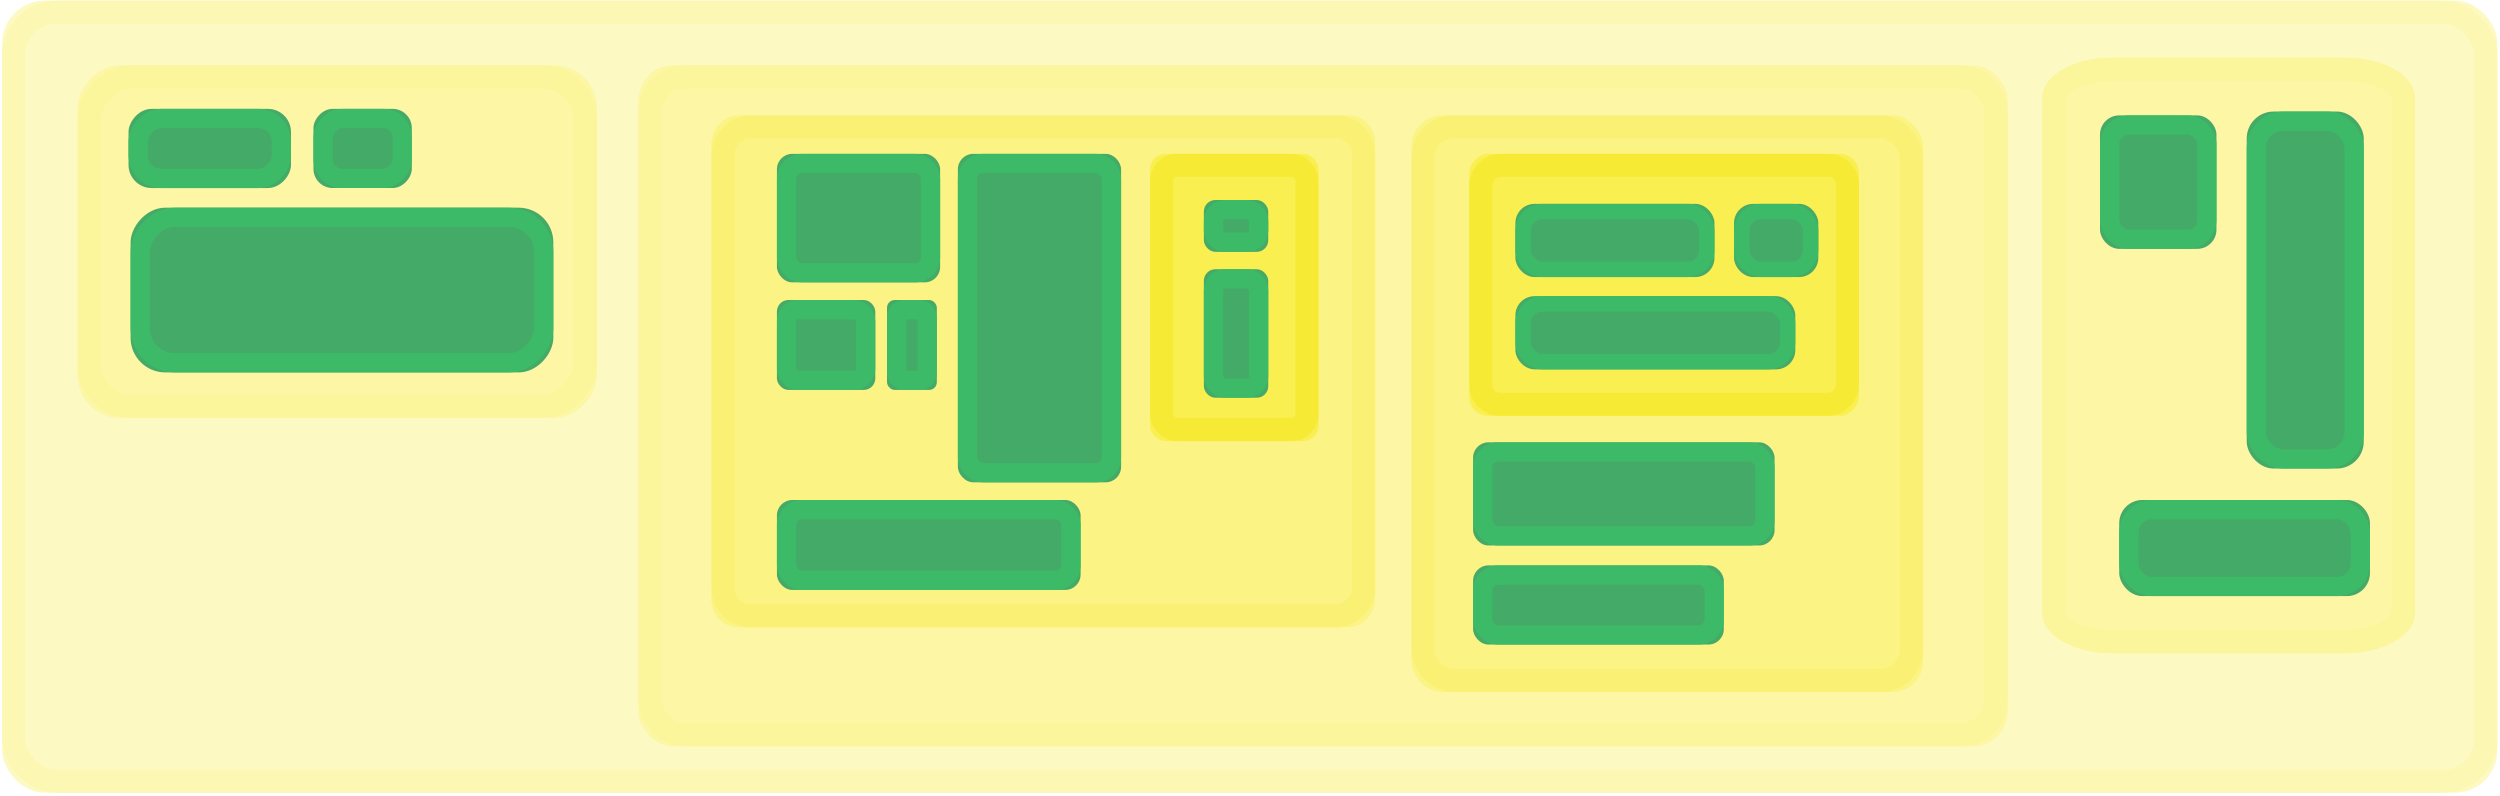 <svg width="650" height="207" viewBox="0 0 650 207" xmlns="http://www.w3.org/2000/svg" xmlns:xlink="http://www.w3.org/1999/xlink"><title>Rectangle</title><defs><rect id="a" x=".579" y=".179" width="648.735" height="205.932" rx="11"/><rect id="b" x="146" y="2" width="355.986" height="177.05" rx="9"/><rect id="c" x=".198" y="2" width="134.996" height="91.659" rx="11"/><path d="M589.724 0c10.02 0 18.145 4.66 18.145 10.407v134.016c0 5.747-8.125 10.406-18.146 10.406h-60.58c-10.02 0-18.144-4.66-18.144-10.407V10.407C511 4.66 519.124 0 529.145 0h60.58z" id="d"/><rect id="e" x="81.497" y="28.302" width="25.577" height="20.586" rx="5"/><rect id="f" x="33.954" y="54" width="109.91" height="42.825" rx="9"/><rect id="g" x="33.42" y="28.302" width="42.235" height="20.586" rx="6"/><rect id="h" width="172.532" height="133.083" rx="7"/><rect id="i" x="182" width="132.988" height="149.92" rx="8"/><rect id="j" x="546" y="30" width="30.28" height="34.704" rx="5"/><rect id="k" x="584.147" y="29" width="30.429" height="92.822" rx="7"/><rect id="l" x="551" y="130" width="65.189" height="24.984" rx="6"/><rect id="m" x="383" y="115" width="78.389" height="26.826" rx="4"/><rect id="n" x="383" y="147" width="65.189" height="20.586" rx="4"/><rect id="o" width="43.825" height="74.672" rx="4"/><rect id="p" x="83" width="101.339" height="68.13" rx="5"/><rect id="q" width="51.762" height="19.036" rx="5"/><rect id="r" y="24" width="72.78" height="19.036" rx="5"/><rect id="s" x="56.844" width="21.92" height="19.036" rx="5"/><rect id="t" width="42.435" height="33.415" rx="4"/><rect id="u" x="47.049" width="42.435" height="85.401" rx="4"/><rect id="v" y="90" width="78.96" height="23.383" rx="4"/><rect id="w" y="38" width="25.577" height="23.383" rx="3"/><rect id="x" x="28.623" y="38" width="12.954" height="23.383" rx="2"/><rect id="y" x="111" y="12" width="16.747" height="13.479" rx="3"/><rect id="z" x="111" y="30" width="16.747" height="33.415" rx="3"/></defs><g fill="none" fill-rule="evenodd"><g opacity=".3"><use fill="#F9EC31" xlink:href="#a"/><rect stroke="#F5E500" stroke-width="6" x="3.579" y="3.179" width="642.735" height="199.932" rx="11"/></g><g opacity=".2"><g transform="translate(20 15)"><use fill="#F9EC31" xlink:href="#b"/><rect stroke="#F5E500" stroke-width="6" x="149" y="5" width="349.986" height="171.05" rx="9"/></g><g transform="matrix(-1 0 0 1 155.393 15)"><use fill="#F9EC31" xlink:href="#c"/><rect stroke="#F5E500" stroke-width="6" x="3.198" y="5" width="128.996" height="85.659" rx="11"/></g><g transform="translate(20 15)"><use fill="#F9EC31" xlink:href="#d"/><path stroke="#F5E500" stroke-width="6" d="M589.724 3h-60.58C520.562 3 514 6.763 514 10.407v134.016c0 3.643 6.56 7.406 15.145 7.406h60.58c8.583 0 15.144-3.764 15.144-7.407V10.407c0-3.644-6.562-7.407-15.146-7.407z"/></g></g><g transform="matrix(-1 0 0 1 188.57 0)"><use fill="#44AA67" xlink:href="#e"/><rect stroke="#3DBA68" stroke-width="5" x="83.997" y="30.802" width="20.577" height="15.586" rx="5"/></g><g transform="matrix(-1 0 0 1 177.82 0)"><use fill="#44AA67" xlink:href="#f"/><rect stroke="#3DBA68" stroke-width="5" x="36.454" y="56.5" width="104.91" height="37.825" rx="9"/></g><g transform="matrix(-1 0 0 1 109.076 0)"><use fill="#44AA67" xlink:href="#g"/><rect stroke="#3DBA68" stroke-width="5" x="35.92" y="30.802" width="37.235" height="15.586" rx="6"/></g><g opacity=".3"><g transform="matrix(-1 0 0 1 357.532 30)"><use fill="#F9EC31" xlink:href="#h"/><rect stroke="#F5E500" stroke-width="6" x="3" y="3" width="166.532" height="127.083" rx="7"/></g><g transform="translate(185 30)"><use fill="#F9EC31" xlink:href="#i"/><rect stroke="#F5E500" stroke-width="6" x="185" y="3" width="126.988" height="143.92" rx="8"/></g></g><use fill="#44AA67" xlink:href="#j"/><rect stroke="#3DBA68" stroke-width="5" x="548.5" y="32.5" width="25.28" height="29.704" rx="5"/><use fill="#44AA67" xlink:href="#k"/><rect stroke="#3DBA68" stroke-width="5" x="586.647" y="31.5" width="25.429" height="87.822" rx="7"/><use fill="#44AA67" xlink:href="#l"/><rect stroke="#3DBA68" stroke-width="5" x="553.5" y="132.5" width="60.189" height="19.984" rx="6"/><use fill="#44AA67" xlink:href="#m"/><rect stroke="#3DBA68" stroke-width="5" x="385.5" y="117.5" width="73.389" height="21.826" rx="4"/><g><use fill="#44AA67" xlink:href="#n"/><rect stroke="#3DBA68" stroke-width="5" x="385.5" y="149.5" width="60.189" height="15.586" rx="4"/></g><g opacity=".6"><g transform="translate(299 40)"><use fill="#F9EC31" xlink:href="#o"/><rect stroke="#F5E500" stroke-width="6" x="3" y="3" width="37.825" height="68.672" rx="4"/></g><g transform="matrix(-1 0 0 1 566.34 40)"><use fill="#F9EC31" xlink:href="#p"/><rect stroke="#F5E500" stroke-width="6" x="86" y="3" width="95.339" height="62.13" rx="5"/></g></g><g><g transform="translate(394 53)"><use fill="#44AA67" xlink:href="#q"/><rect stroke="#3DBA68" stroke-width="4" x="2" y="2" width="47.762" height="15.036" rx="5"/></g><g transform="translate(394 53)"><use fill="#44AA67" xlink:href="#r"/><rect stroke="#3DBA68" stroke-width="4" x="2" y="26" width="68.78" height="15.036" rx="5"/></g><g transform="translate(394 53)"><use fill="#44AA67" xlink:href="#s"/><rect stroke="#3DBA68" stroke-width="4" x="58.844" y="2" width="17.92" height="15.036" rx="5"/></g></g><g><g transform="translate(202 40)"><use fill="#44AA67" xlink:href="#t"/><rect stroke="#3DBA68" stroke-width="5" x="2.5" y="2.5" width="37.435" height="28.415" rx="4"/></g><g transform="translate(202 40)"><use fill="#44AA67" xlink:href="#u"/><rect stroke="#3DBA68" stroke-width="5" x="49.549" y="2.5" width="37.435" height="80.401" rx="4"/></g><g transform="translate(202 40)"><use fill="#44AA67" xlink:href="#v"/><rect stroke="#3DBA68" stroke-width="5" x="2.5" y="92.5" width="73.96" height="18.383" rx="4"/></g><g transform="translate(202 40)"><use fill="#44AA67" xlink:href="#w"/><rect stroke="#3DBA68" stroke-width="5" x="2.5" y="40.5" width="20.577" height="18.383" rx="3"/></g><g transform="translate(202 40)"><use fill="#44AA67" xlink:href="#x"/><rect stroke="#3DBA68" stroke-width="5" x="31.123" y="40.5" width="7.954" height="18.383" rx="2"/></g><g transform="translate(202 40)"><use fill="#44AA67" xlink:href="#y"/><rect stroke="#3DBA68" stroke-width="5" x="113.5" y="14.5" width="11.747" height="8.479" rx="3"/></g><g transform="translate(202 40)"><use fill="#44AA67" xlink:href="#z"/><rect stroke="#3DBA68" stroke-width="5" x="113.5" y="32.5" width="11.747" height="28.415" rx="3"/></g></g></g></svg>